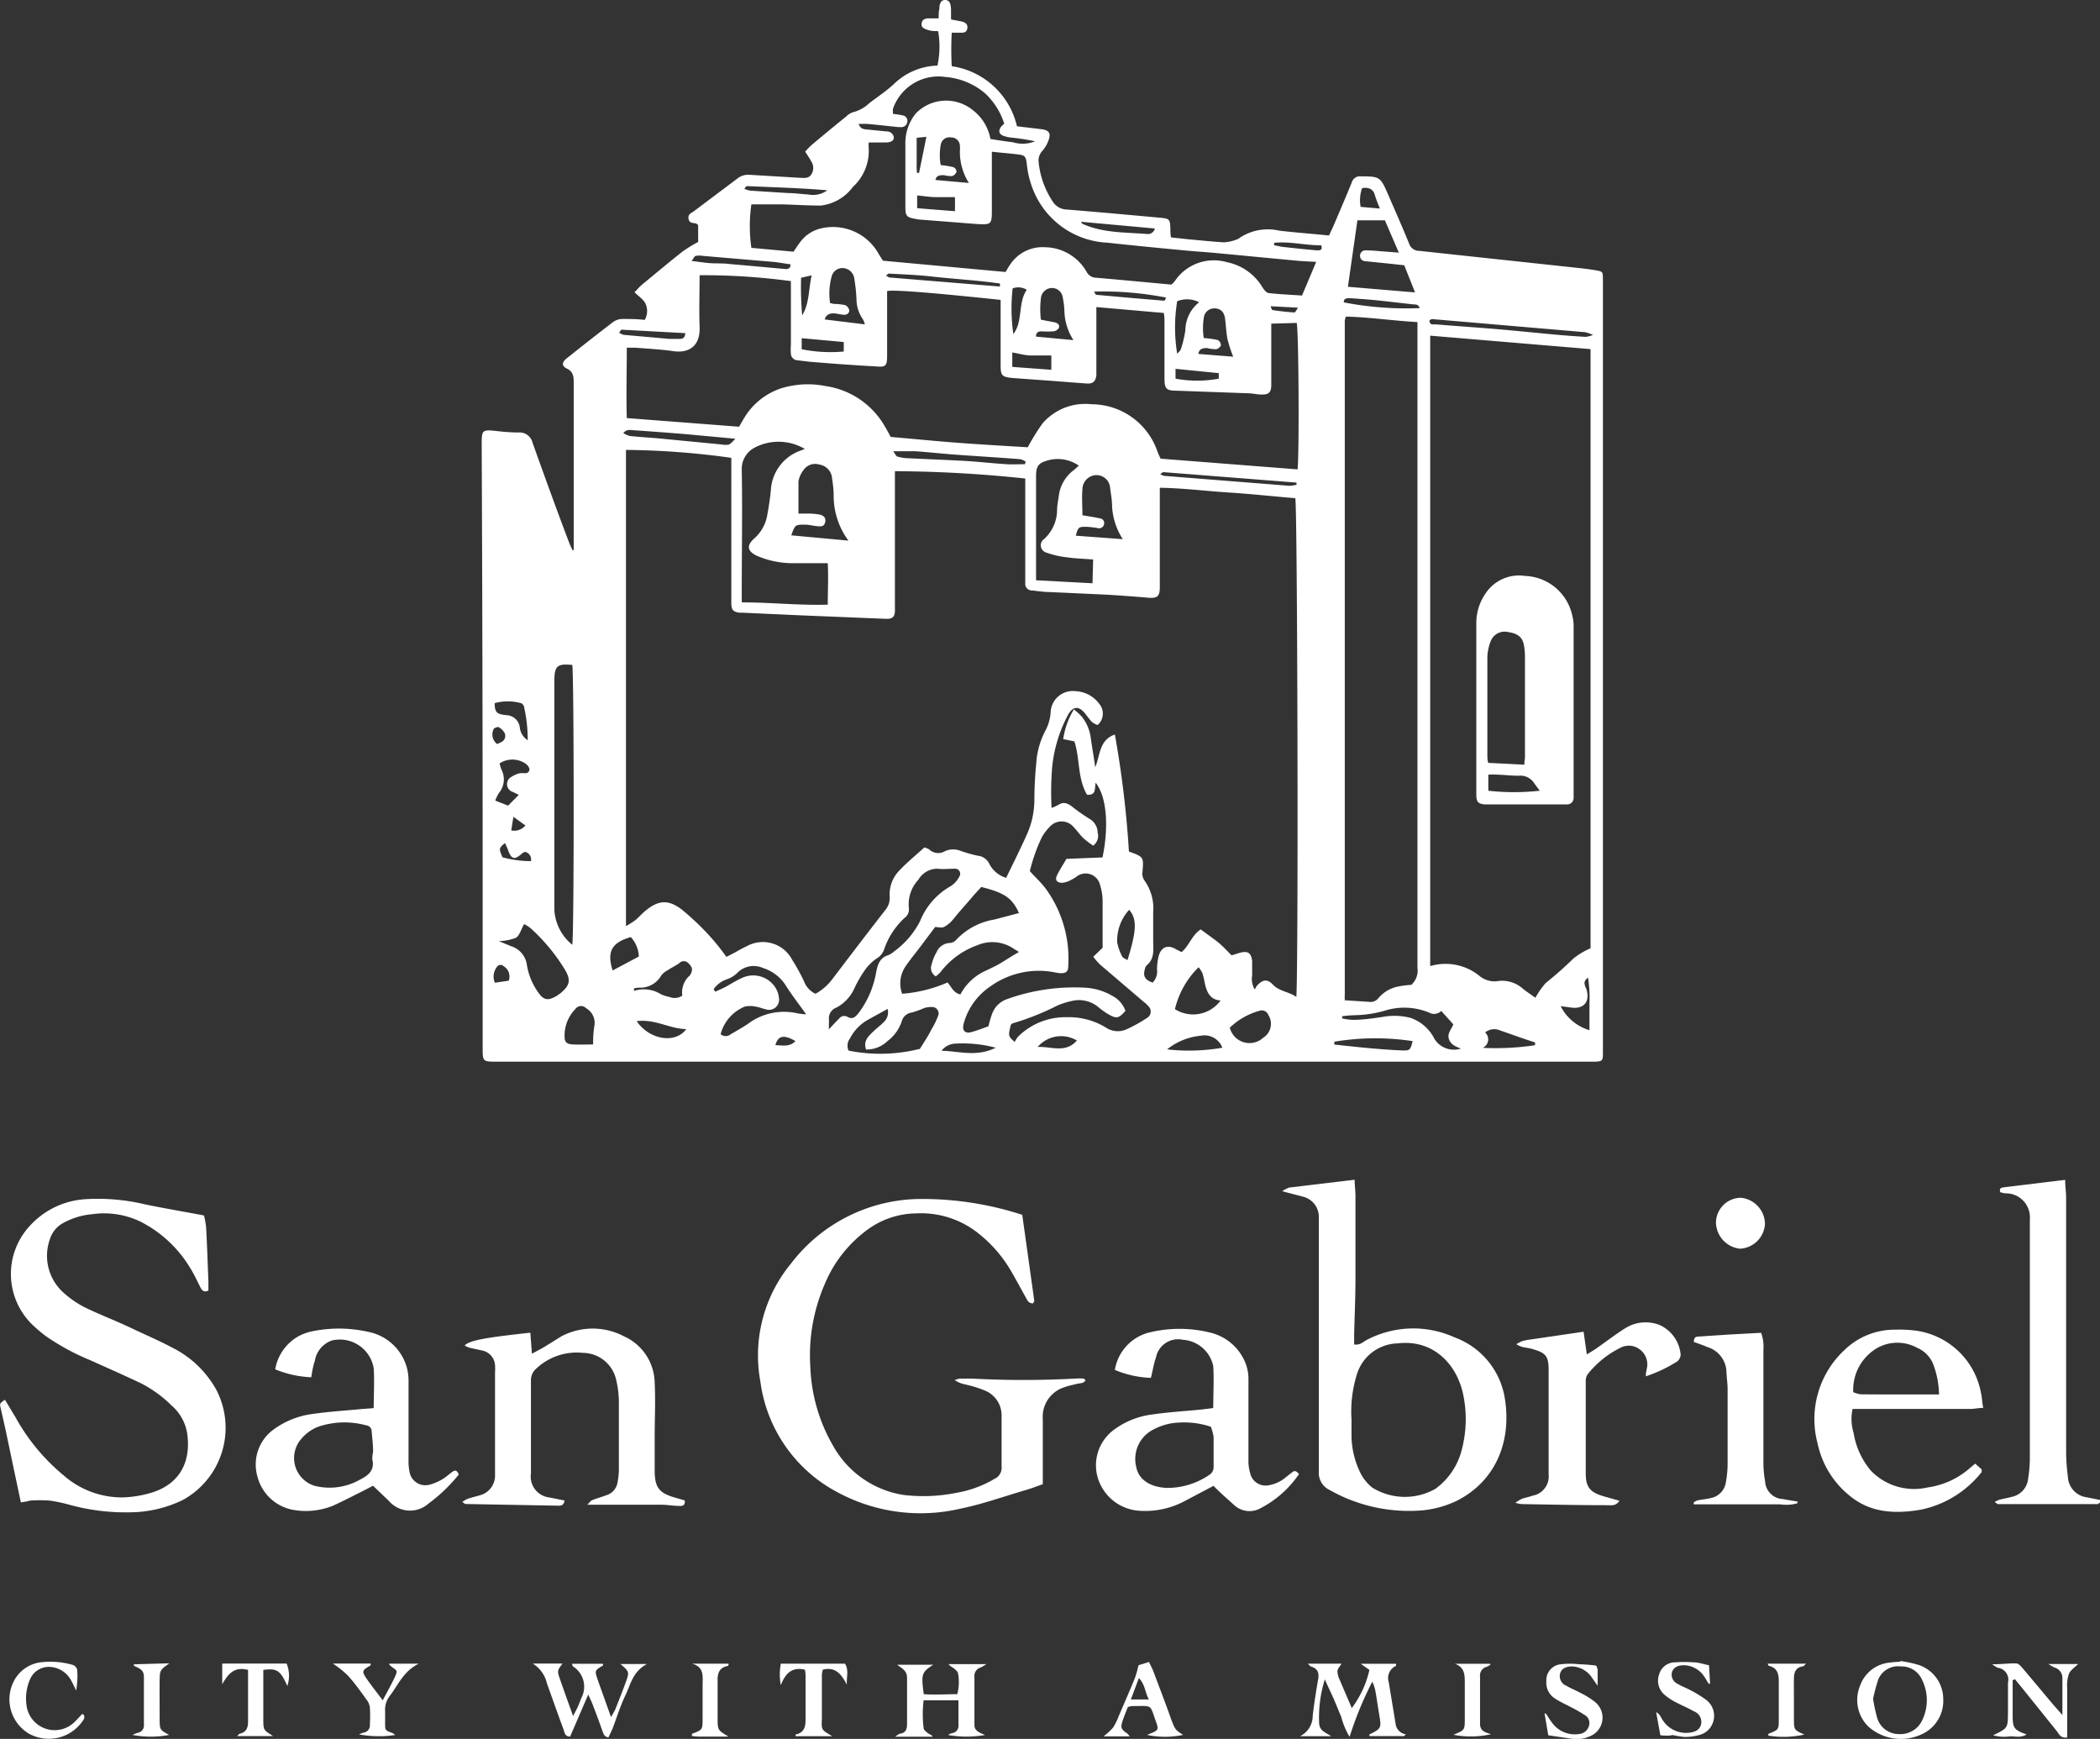 <svg xmlns="http://www.w3.org/2000/svg" viewBox="0 0 174.82 144.74"><rect x="0" y="0" width="174.82" height="144.74" fill="#333333" stroke="none"/><defs><style>.cls-1{fill:#fff;}</style></defs><title>SanGabriel</title><g id="Layer_2" data-name="Layer 2"><g id="Layer_1-2" data-name="Layer 1"><g id="ZAtQHj.tif"><path class="cls-1" d="M47.76,45.77v-.84q0-6.51,0-13c0-.54,0-1-.61-1.27-.4-.22-.37-.5,0-.81q1.95-1.56,3.91-3.06a1.36,1.36,0,0,1,.79-.24c.59,0,1.19,0,1.82.08a1.47,1.47,0,0,0,.09-1.3c-.15-.38-.58-.65-.94-1,.24-.25.42-.46.63-.64,1.12-.92,2.24-1.86,3.38-2.76a11.78,11.78,0,0,1,1.29-.79V18.74a.6.6,0,0,0-.12-.11c-.25-.11-.61,0-.68-.41s.24-.48.46-.65l3.62-2.72a1.45,1.45,0,0,1,1-.3l4.18.25c.35,0,.69.09.94-.25a1,1,0,0,0,0-1.14c-.13-.25-.3-.48-.49-.79a6.47,6.47,0,0,1,.58-.59c.94-.79,1.89-1.57,2.84-2.34a1.38,1.38,0,0,1,.57-.35,3,3,0,0,0,1.33-.74c.7-.54,1.42-1,2.09-1.63a5.42,5.42,0,0,1,3.6-1.51,7.55,7.55,0,0,0,.06-2.87c-.29,0-.6,0-.9-.11s-.51-.19-.48-.5.23-.44.53-.45h.89c0-.29,0-.54.06-.79,0-.53.19-.76.51-.74s.44.26.46.79c0,.26,0,.51,0,.83l.85.16c.29.07.56.19.51.56s-.3.39-.58.38h-.72a25.93,25.93,0,0,0,0,2.79,6.55,6.55,0,0,1,5.43,5l2,.24c.69.08.86.34.6,1a2.58,2.58,0,0,1-.48.8,1.18,1.18,0,0,0-.31,1,7.24,7.24,0,0,0,1.19,3.26,1.4,1.4,0,0,0,1.13.63c2.62.21,5.23.45,7.85.69.69.06.76.14.79.83,0,.25,0,.5.05.8l1.38.15c1,.09,2,.2,3,.26a3.42,3.42,0,0,0,1-.2,1.07,1.07,0,0,0,.38-.2,4.24,4.24,0,0,1,3.26-.57c1.36.16,2.72.26,4.14.4.19-.41.37-.79.53-1.18.46-1.07.92-2.15,1.36-3.23a.7.7,0,0,1,.77-.51c1.58,0,1.62.05,2.26,1.52s1.19,2.72,1.75,4.09a.87.87,0,0,0,.83.59l12.84,1.38c.63.07,1.25.13,1.87.24s.56.15.59.66c0,.23,0,.46,0,.69q0,27.66,0,55.32c0,2.66,0,5.31,0,8,0,.2,0,.4,0,.6,0,.51-.09.57-.61.6-.2,0-.4,0-.6,0q-31.26,0-62.52,0l-28.35,0c-1.18,0-1.18,0-1.18-1.18l0-14.3q0-17.91-.08-35.8c0-1.33,0-1.35,1.35-1.2a16.36,16.36,0,0,0,1.71.11,1.11,1.11,0,0,1,1.18.87c1,2.79,2,5.57,3.06,8.35a6.54,6.54,0,0,0,.28.6ZM67.89,82.72a4.4,4.4,0,0,0,1.43-1.26c1.47-1.93,2.93-3.85,4.42-5.76a1.55,1.55,0,0,0,.32-1.11,2.85,2.85,0,0,1,.79-2.11c.66-.7,1.41-1.31,2.1-1.94a1.47,1.47,0,0,1,.4.16,1.08,1.08,0,0,0,1.33.14,1.7,1.7,0,0,1,1.33,0,11.65,11.65,0,0,0,1.4.39,1.18,1.18,0,0,1,.93.64,2.32,2.32,0,0,0,1.42,1.2c.58-1.2,1.16-2.35,1.68-3.51a7.09,7.09,0,0,0,.67-3c0-1,.06-2.06.16-3.08A6.67,6.67,0,0,1,87,60.87a3.79,3.79,0,0,0,.46-1.52,1.85,1.85,0,0,1,2.06-1.82,2.59,2.59,0,0,1,2,1.07,1.25,1.25,0,0,1-.15,1.75c-.45-.19-.45-.19-1-.91s-1.07-.68-1.49.12a11.69,11.69,0,0,0-1.29,4.31,25.24,25.24,0,0,0-.05,3.38A4,4,0,0,0,88.1,67c.44-.29.78-.14,1.16.15a15.08,15.08,0,0,0,1.54,1.07,1.37,1.37,0,0,1,.58,1.09A1,1,0,0,1,91,70.39a8.63,8.63,0,0,1-.81-.62c-.28-.27-.51-.61-.79-.9a1.31,1.31,0,0,0-2-.06,4.1,4.1,0,0,0-.67.88,14.56,14.56,0,0,0-1,2.82c.5.56,1,1,1.41,1.58a9.89,9.89,0,0,1,1.79,6.3c0,.47-.16.61-.62.62a4,4,0,0,1-.59-.09,6.93,6.93,0,0,0-5.35,1.24,5.43,5.43,0,0,0-2.16,3.1c-.12.53.13.79.65.65s1-.33,1.43-.49a8.85,8.85,0,0,1,.24-.86,2.53,2.53,0,0,1,.38-.75,2.11,2.11,0,0,1,.8-.6,16.54,16.54,0,0,1,6.54-1,5,5,0,0,1,2.36.69,2.23,2.23,0,0,1,1.08,1.24c-.53.61-.73.67-1.32.34a5.48,5.48,0,0,1-.91-.63,2.53,2.53,0,0,0-2.24-.53,6.42,6.42,0,0,0-1.22.39,21.78,21.78,0,0,1-3.73,1.48s-.08.07-.12.11c-.23.94-.23.94.32,1.43a2.39,2.39,0,0,1,.27-.43,5.61,5.61,0,0,1,4.1-1.63,5.92,5.92,0,0,1,3.19.84,1.78,1.78,0,0,0,1.79.15,12.46,12.46,0,0,0,1.64-.91.62.62,0,0,0,.14-1,2.55,2.55,0,0,0-.38-.35l-3.64-3.11a6.44,6.44,0,0,1-.57-.65l.78-.75c0-1.3,0-2.58,0-3.87a4.32,4.32,0,0,0-.21-1.34,1.23,1.23,0,0,0-2-.68,4.91,4.91,0,0,1-.59.33,1.66,1.66,0,0,1-.58.15c-.41,0-.6-.22-.43-.59s.53-.94.8-1.4l3-.12c.55-2.62.34-5.08-.57-6.22-.09.46.07,1.07-.72,1-.8-1.37-.58-3-1.05-4.44l-.93-.19a6.52,6.52,0,0,1,.89-2.47,5.49,5.49,0,0,1,.68.63,3.57,3.57,0,0,1,.72,1.72c.11.77.24,1.54.38,2.47.42-1.09.35-2.29,1.63-2.73a84.47,84.47,0,0,1,1.17,9.74c1.24.45,1.23.45,1.13,1.68a1,1,0,0,0,.15.71A4,4,0,0,1,96,75.94c0,.77,0,1.55,0,2.31s.15,1.54-.55,2.11a.6.6,0,0,0-.14.3c-.17.59,0,.91.65,1.13a1.34,1.34,0,0,0,.36-1.08,4.71,4.71,0,0,1,.15-1.18c.23-.74.78-.91,1.44-.51l.45.23c.65-.53.84-1.4,1.6-1.89.46.35.92.67,1.35,1s.83.78,1.22,1.16l.71-.22c.64-.16.91,0,1,.69,0,.4,0,.8,0,1.2a1.71,1.71,0,0,0,.2,1.15c.11-.06.11-.21.19-.28.49-.54.87-.6,1.36-.08s1.3.57,1.93,1c.18-3.23.09-40.79-.09-41.51-1.87-.16-3.74-.36-5.61-.48s-3.72-.36-5.67-.39v1c0,2.43,0,4.85,0,7.28,0,.78-.22.94-1,.87-1.13-.1-2.27-.18-3.4-.25l-4.79-.22c-.48,0-1-.09-1.44-.13a.55.55,0,0,1-.57-.61V48q0-3.64,0-7.28c0-.31,0-.61,0-.89a107.45,107.45,0,0,0-10.85-.61v11c0,.2,0,.4,0,.6,0,.53-.22.71-.74.69l-7.09-.29L61.8,51h-.26c-.5-.08-.63-.22-.66-.72,0-.2,0-.4,0-.6V39c0-.3,0-.6,0-.89a66.68,66.68,0,0,0-8.77-.66V77.09a8.17,8.17,0,0,0,.77-.49c.25-.2.46-.44.69-.65,1.13-1,2-1.16,3.2-.23a21.93,21.93,0,0,1,2.46,2.36,18.67,18.67,0,0,1,1.24,1.57l.7-.36c.32-.18.64-.37,1-.53a2.75,2.75,0,0,1,3.77,1.12,15.73,15.73,0,0,1,1,1.82A1.85,1.85,0,0,0,67.89,82.72Zm51.17-54.78c0,.17,0,.28,0,.39q0,26,0,52s0,0,0,.07l.06,0a4.47,4.47,0,0,1,4,.8,2,2,0,0,0,1.47.48,2.56,2.56,0,0,1,2.15.59c.35.28.72.53,1.08.78a6.94,6.94,0,0,1,.86-1.23A30.92,30.92,0,0,0,131,79.77a6.41,6.41,0,0,1,1.41-.84V29.06Zm-13.23-1v.73c0,1.46,0,2.92,0,4.37,0,.63-.21.82-.83.8-.34,0-.68-.09-1-.1l-6.06-.22c-.88,0-1-.18-1-1.08V26.81c0-.24,0-.49-.06-.76l-5.61-.49v4.9c0,.25,0,.51,0,.77-.07.56-.3.73-.86.69L87,31.66l-2.64-.19c-1-.09-1.06-.21-1.06-1.16V25.77c0-.27,0-.55,0-.81-1.12-.11-8.75-.94-9.45-.73,0,.2,0,.42,0,.64,0,1.57,0,3.14,0,4.71,0,.86-.09,1-.92.92-1.14-.06-2.28-.14-3.41-.22l-2.13-.17-1-.12a.57.57,0,0,1-.55-.55,3.87,3.87,0,0,1,0-.68c0-1.52,0-3,0-4.54,0-.28,0-.56,0-.82a54.21,54.21,0,0,0-7.6-.49c0,1.42-.05,2.85,0,4.27.08,1.61-.87,2.24-2.19,2.05-1-.15-2.1-.2-3.15-.29-.21,0-.43,0-.72,0,0,2-.06,3.92,0,5.86l9.35.72c.17-.3.32-.57.49-.84a5.63,5.63,0,0,1,3.78-2.55,7.39,7.39,0,0,1,2.89,0,6.8,6.8,0,0,1,4.94,3.31c.19.31.36.64.52.93,2,.17,3.86.36,5.76.5s3.84.25,5.65.36a17,17,0,0,1,1.24-2,4.69,4.69,0,0,1,4.07-1.58,5.81,5.81,0,0,1,5.48,3.92,6.65,6.65,0,0,0,.27.61l11.4.89c.15-1.44.09-11.48-.07-12.19Zm6.21-.59a2,2,0,0,0-.09.35q0,28,0,56.07a3,3,0,0,0,0,.42.1.1,0,0,0,0,.07s0,0,0,0l2,.13a.84.84,0,0,0,.82-.33,2.87,2.87,0,0,1,1.6-.94,7.61,7.61,0,0,1,1.12-.14,1.62,1.62,0,0,0,.51-1.43V26.81C116,26.7,114,26.4,112,26.35ZM82.57,12.63c0,.3,0,.47,0,.64v4.11c0,1.31,0,1.35-1.35,1.26l-4.6-.36a3,3,0,0,1-.42-.06c-.71-.13-.82-.23-.83-.94,0-1.8,0-3.6,0-5.39a3.9,3.9,0,0,1,.88-2.46A3.52,3.52,0,0,1,81,9.18a3.88,3.88,0,0,1,1.45,2.39c.64.1,1.26.2,1.87.27a2.74,2.74,0,0,0,1.85-.08,18.21,18.21,0,0,0-1.92-.3,3.05,3.05,0,0,1-.74-.16c-.36-.15-.41-.42-.17-.75a1.52,1.52,0,0,1,.26-.25,5.88,5.88,0,0,0-1.56-2.5,5.77,5.77,0,0,0-3.32-1.39,4,4,0,0,0-4.38,2.64,2.42,2.42,0,0,0,0,.43,7.79,7.79,0,0,1,.79.12.47.47,0,0,1,.4.57.51.51,0,0,1-.57.41l-.17,0c-.87-.09-1.75-.19-2.63-.27-.21,0-.43,0-.68,0,.14.42.42.45.71.47l1.62.16a.58.58,0,0,1,.6.5c0,.25-.2.4-.62.42l-.6,0h-.87a2.93,2.93,0,0,0,0,.49A4.07,4.07,0,0,1,71,15.56a3.88,3.88,0,0,1-2.66,1.55c-1.08,0-2.17-.07-3.25-.1-.85,0-1.69,0-2.54,0a12.79,12.79,0,0,0,0,3.62l3.51.32c.15-.22.3-.46.47-.68A3,3,0,0,1,68.4,19,4.35,4.35,0,0,1,73.07,21c.13.24.29.47.43.7l10.21.94c.17-.28.28-.48.41-.66A3.23,3.23,0,0,1,87,20.58a4.05,4.05,0,0,1,3.46,2.05.91.91,0,0,0,.81.49c2.1.18,4.19.38,6.24.57l.12-.1.17-.19a3.91,3.91,0,0,1,4.36-1.57,4.44,4.44,0,0,1,2.92,2.06c.13.2.33.48.52.5.9.11,1.81.14,2.79.21l1.18-2.8-1.4-.08-7.06-.67c-.88-.08-1.76-.13-2.64-.22-2.1-.2-4.19-.4-6.29-.63a7,7,0,0,1-6-4,7.82,7.82,0,0,1-.7-2.54c-.07-.59-.15-.72-.61-.79C84.18,12.78,83.41,12.72,82.57,12.63ZM67,37.37a4.29,4.29,0,0,0-4.16-.12,2,2,0,0,0-1.09,1.87c.06,3.36,0,6.73,0,10.09,0,.28,0,.55,0,.93,2.41,0,4.75.26,7.16.19,0-1.17.06-2.26,0-3.45-1,0-2,0-2.9,0A7.6,7.6,0,0,1,63,46.26c-.79-.38-.87-.85-.22-1.43a3.35,3.35,0,0,0,1.1-2c.12-.65.22-1.3.29-2a3.71,3.71,0,0,1,2.28-3.25ZM84.83,76c-.58-1.26-1.19-1.68-3.14-2.17-.28.31-.59.63-.89,1-.48.55-1,1.13-1.44,1.68a2.4,2.4,0,0,1-.78.65c-.22.1-.53,0-.73,0l-1.27,1.69c-.41.54-.85,1.07-1.23,1.64a2.52,2.52,0,0,0-.25,2.23,11.73,11.73,0,0,0,3.78-.94c.33.36.47.85,1.07,1a4.39,4.39,0,0,1,2.16-2c.36-.18.73-.34,1.07-.54.51-.3,1-.63,1.65-1l-.47-.29a3.16,3.16,0,0,0-3-.27,6.66,6.66,0,0,0-3.06,2.23,2.25,2.25,0,0,1-.4.36.81.81,0,0,1-.34-1,3.68,3.68,0,0,1,.4-1,1.26,1.26,0,0,1,1.13-.78.73.73,0,0,0,.51-.26,5.61,5.61,0,0,1,3.18-1.69ZM47.64,78.64c.16-.73.15-22.61,0-23.29-1.24-.13-1.48.08-1.49,1.29a.25.25,0,0,0,0,.08q0,9.51,0,19A4,4,0,0,0,47.64,78.64ZM91,46.57c-.78-.06-1.52-.08-2.25-.19A7.21,7.21,0,0,1,87.12,46a.63.63,0,0,1-.19-1.14A3.3,3.3,0,0,0,88,42.47c0-.39.09-.79.14-1.18a3.16,3.16,0,0,1,1.25-2.16c.14-.11.27-.24.42-.37a3.06,3.06,0,0,0-2.5-.46c-.87.23-1.06.48-1.06,1.37v7.78c0,.25,0,.5,0,.85l4.7.25ZM69,85.68c.32-.34.58-.62.86-.9a.53.53,0,0,1,.69-.14c.43.25.66,0,.92-.31a7.79,7.79,0,0,0,1.47-3.42c.13-.65.32-1.2,1-1.4a1.93,1.93,0,0,0,.5-.32,7.12,7.12,0,0,0,2.15-2.51,5.85,5.85,0,0,1,2.52-2.9,1.92,1.92,0,0,0,.74-.8.42.42,0,0,0-.37-.67c-.48,0-1,.06-1.44,0a1.83,1.83,0,0,0-1.59.92,3,3,0,0,0-.79,2.36.86.86,0,0,1-.35.81,6.29,6.29,0,0,0-1.71,2.63,1.42,1.42,0,0,1-.63.76,3.88,3.88,0,0,0-1,1,10.2,10.2,0,0,0-.81,1.4,3.39,3.39,0,0,1-1.53,1.68.94.94,0,0,0-.62,1Zm48.8-61.34-.9-2.26-1.48-.16-1.69-.17c-.29,0-.51-.16-.51-.46a.45.45,0,0,1,.52-.45c.48,0,1,.06,1.44.09l1.27.1-1.16-2.69H113c-.26,1.84-.52,3.66-.79,5.53ZM70.63,45a6.29,6.29,0,0,1-1.23-3.81c0-.48-.08-1-.14-1.44a1.24,1.24,0,0,0-1.05-1.08,1.17,1.17,0,0,0-1.34.49,2,2,0,0,0-.4.92c0,.87,0,1.75,0,2.67l1,0a6.53,6.53,0,0,1,.76.08c.29.07.54.23.47.6s-.28.41-.66.37-.67-.12-1-.13c-.84,0-.85,0-1.17.89Zm5.92,42.35c.42-.67.75-1.17,1-1.68a6.26,6.26,0,0,0,.53-1.07.54.54,0,0,0-.51-.78,1.89,1.89,0,0,0-.66.1,7.25,7.25,0,0,1-1,.36,1,1,0,0,0-.84.73,3.41,3.41,0,0,1-1.18,1.64,2.51,2.51,0,0,1-1.79.71c-.25-.7.18-1.1.59-1.49s.61-.51.89-.8a1.1,1.1,0,0,0,.31-1.09l-1.61.89a3.76,3.76,0,0,0-1.53,1.58,1,1,0,0,0-.11,1A13.41,13.41,0,0,0,76.55,87.31Zm-35-9,1,.41a1.89,1.89,0,0,1,1.31,1.54,5.38,5.38,0,0,0,.88,2.21c.5.76.85.83,1.63.37l.28-.2c.8-.66.9-1.1.36-2a15.71,15.71,0,0,0-2.83-3.41,2.93,2.93,0,0,0-.55-.35c-.25.44-.37.94-.68,1.14A4.4,4.4,0,0,1,41.52,78.34Zm17.87,4,.12.2c.35-.16.7-.31,1-.48s.84-.5,1.28-.69a2.19,2.19,0,0,1,2.66.72,2,2,0,0,1,.37,1,.84.84,0,0,1-1.11.91c-.28-.06-.54-.18-.82-.22a2.24,2.24,0,0,0-.93,0,3.43,3.43,0,0,0-2,2.29.64.64,0,0,0,.85,0c.48-.27.94-.54,1.39-.83a5,5,0,0,1,4.12-.91,5.29,5.29,0,0,0,.76.09c-.59-.83-1.17-1.57-1.67-2.36a3.47,3.47,0,0,0-1.91-1.49,1.91,1.91,0,0,0-2.2.45,2.36,2.36,0,0,1-.78.47A2.23,2.23,0,0,0,59.39,82.36ZM93.47,44.88a5.58,5.58,0,0,1-.89-2.69c0-.54-.1-1.07-.17-1.61a1.13,1.13,0,0,0-1.39-1,1.19,1.19,0,0,0-.91,1.12c-.06.73,0,1.46,0,2.19.51.09,1,.15,1.45.26a.39.39,0,0,1,.35.49.42.42,0,0,1-.52.32,7.37,7.37,0,0,0-.93-.11c-.66,0-.7,0-.9.74Zm18.26,39.71v.18a4.63,4.63,0,0,0,.9.12c.82,0,1.64-.12,2.45-.24a5.37,5.37,0,0,1,2.36.08,3.5,3.5,0,0,1,1.87,1.55,1.9,1.9,0,0,0,2.31,1c-.45-.17-.83-.31-1-.79s.24-.84.36-1.23l-1-1.11a.84.84,0,0,1-1,.14,5.42,5.42,0,0,0-3.68-.17,9.55,9.55,0,0,1-2.43.38A10.55,10.55,0,0,0,111.73,84.59Zm-43.08-58L72,27a1.82,1.82,0,0,0-.17-.43,2.91,2.91,0,0,1-.53-1.67,13.64,13.64,0,0,0-.18-1.69,1,1,0,0,0-.89-.89.92.92,0,0,0-1,.7,5.41,5.41,0,0,0-.13,2.2,3.21,3.21,0,0,0,.34.08,4.73,4.73,0,0,1,.93.1.63.63,0,0,1,.33.43c0,.26-.21.39-.47.37s-.5-.09-.75-.11S68.78,26.09,68.65,26.61ZM97.81,84a2.83,2.83,0,0,0,3.8-.72c-.86-.06-1.13-.67-1.3-1.37a9.24,9.24,0,0,0-.21-.91,2.9,2.9,0,0,0-.32-.49A7.26,7.26,0,0,0,97.81,84ZM89.36,28.31a4.69,4.69,0,0,1-.75-2.38,6.78,6.78,0,0,0-.14-1.18A.9.9,0,0,0,87.36,24a.94.94,0,0,0-.71.87,7.24,7.24,0,0,0,0,1.74l1.15.22c.25.06.45.22.34.48a.6.6,0,0,1-.46.27,8.7,8.7,0,0,1-1,0c-.29,0-.45.15-.43.44Zm13.3,1.38a12,12,0,0,1-.47-1.44c-.11-.55-.13-1.13-.2-1.69s-.33-.86-.84-.89a.88.88,0,0,0-.94.81,5.44,5.44,0,0,0,0,1.66,7.55,7.55,0,0,1,1.16.16.52.52,0,0,1,.27.44.56.56,0,0,1-.41.33,3.29,3.29,0,0,1-.75-.1c-.39,0-.66.09-.72.49ZM49.38,86.94a8.27,8.27,0,0,1,.09-1.49,1.41,1.41,0,0,0-.68-1.53.58.58,0,0,0-.9.08A3.15,3.15,0,0,0,47,86.26c0,.45.14.63.6.67S48.76,86.94,49.38,86.94Zm53-1.39a1.69,1.69,0,0,0,2.79.82,1.36,1.36,0,0,0,.42-1.88.59.59,0,0,0-.76-.35A5.78,5.78,0,0,0,102.37,85.55ZM52.78,82.27v.21a2.67,2.67,0,0,1,2.21.26,2.72,2.72,0,0,0,.73.24,1.16,1.16,0,0,0,1.08-.1,1.87,1.87,0,0,1,.61-1.67.42.42,0,0,0,.09-.14c.19-.36.13-.59-.2-.9a.51.51,0,0,0-.75,0c-.32.23-.69.4-1,.61a1.45,1.45,0,0,0-.51.43,2,2,0,0,1-1.84,1A2.6,2.6,0,0,0,52.78,82.27ZM85.32,38.64l.06-.22a1.43,1.43,0,0,0-.46-.2c-1.81-.14-3.63-.25-5.44-.38-1.11-.08-2.21-.21-3.31-.28-.56,0-1.12,0-1.81,0,.16.22.23.41.34.44a3.43,3.43,0,0,0,.84.14c1.62.08,3.24.14,4.86.23,1.13.07,2.26.2,3.4.27C84.3,38.67,84.81,38.64,85.32,38.64ZM80.66,15.23a4.8,4.8,0,0,1-.75-2.68,3.13,3.13,0,0,0,0-.43.72.72,0,0,0-.74-.68.73.73,0,0,0-.86.65,4.58,4.58,0,0,0,0,1.65,7.2,7.2,0,0,1,1.07.18.45.45,0,0,1,.25.38.62.62,0,0,1-.38.36,2.66,2.66,0,0,1-.67-.08c-.31,0-.62,0-.71.4ZM119,26.66c0,.44.32.33.54.34,1.67.14,3.34.25,5,.39s3.28.31,4.92.46c.85.08,1.7.14,2.55.19a2.53,2.53,0,0,0,.6-.16,3,3,0,0,0-.66-.23l-12.73-1.09A.64.64,0,0,0,119,26.66ZM61.22,36.52l-4-.37c-1.44-.12-2.89-.23-4.33-.33-.32,0-.68-.16-1,.23a2.32,2.32,0,0,0,.53.24c.77.08,1.53.13,2.3.19L60.1,37a1.46,1.46,0,0,0,.59,0C60.84,36.92,61,36.75,61.22,36.52Zm-19.64,27a4.63,4.63,0,0,0,.17.55A1.77,1.77,0,0,1,41.54,66a3.15,3.15,0,0,0-.31.64l1.07.42.89-.9-.5-.24a.68.68,0,0,1-.24-1.17,2.4,2.4,0,0,1,.82-.39,4.12,4.12,0,0,1,.51,0,.32.32,0,0,0,.23-.51.87.87,0,0,0-.36-.35A1.94,1.94,0,0,0,41.58,63.55Zm69.5,23.16,0,.27c1.1.11,2.2.24,3.29.33.82.07,1.65.13,2.47.16.53,0,.58-.06.76-.78A20.77,20.77,0,0,0,111.08,86.71Zm-14,.66a16.35,16.35,0,0,0,4.68-.13,1.59,1.59,0,0,0-1.79-1A5.29,5.29,0,0,0,97.13,87.37ZM127.79,87v-.23c-1-.32-1.93-.66-2.91-1a1.21,1.21,0,0,0-1.25.17.77.77,0,0,1-.2,1.28A21.92,21.92,0,0,0,127.79,87Zm-28-61.86A2.23,2.23,0,0,0,98,25.07a13.42,13.42,0,0,0,0,4.38c.13-.16.27-.26.31-.4a9.55,9.55,0,0,0,.37-1.56A3,3,0,0,1,99.8,25.18ZM53.18,79.62A2.5,2.5,0,0,0,52.51,78c-1.6.46-2,1.22-1.51,2.78ZM94,75.73a3.81,3.81,0,0,0-1,2.69,4.36,4.36,0,0,0,.41,1.18c.07.14.28.21.45.32C94.63,77.44,94.66,76.49,94,75.73ZM65.8,22c-.46-.06-.93-.15-1.41-.2l-5.87-.5a1.67,1.67,0,0,0-.59,0c-.11,0-.18.2-.36.42.59.07,1,.14,1.48.18s1.15,0,1.71.08c1.56.13,3.12.28,4.68.42C65.67,22.38,65.83,22.29,65.8,22Zm42.13,18.39v-.22l-11.08-.87c-.06,0-.13.08-.27.17a1.85,1.85,0,0,0,.33.14l10.46.83A3.64,3.64,0,0,0,107.93,40.35Zm-64,21.26a12.12,12.12,0,0,0-.29-2.74c0-.15-.15-.36-.27-.38a4.07,4.07,0,0,0-2.19,0c0,.82.23.92,1,1a1.16,1.16,0,0,1,1.09,1A1.44,1.44,0,0,0,43.92,61.61ZM73.75,22.94c.15.07.23.15.32.16l9.17.75s0,0,0-.06a1,1,0,0,0,0-.19c-1.87-.27-3.76-.37-5.64-.58-1.21-.14-2.44-.18-3.66-.25C74,22.76,73.88,22.85,73.75,22.94Zm58.57,62.81c0-.85,0-1.56,0-2.27a10.66,10.66,0,0,0-.12-2.1.63.63,0,0,0-.3.43,1.27,1.27,0,0,0,.15.48c.36,1.08-.2,1.75-1.31,1.57l-.82-.11A3.93,3.93,0,0,0,132.32,85.75ZM87.52,29.59c-.6,0-1.14,0-1.67,0s-1-.16-1.58-.25v1.2l3.25.24ZM53,85c1.08,1.57,3.23,1.9,4.13.66C55.74,85.64,54.54,84.8,53,85ZM79.5,17.58V16.41c-.56,0-1.07,0-1.57,0s-1-.09-1.58-.14v1.06ZM66.74,29.07a12.11,12.11,0,0,0,3.5.19v-.79l-3.5-.32ZM90,18.46c.06.11.07.15.09.16,1.73.79,3.6.71,5.44.86a.59.59,0,0,0,.61-.46Zm28.18,7.19c-.11-.37-.37-.29-.58-.32L114.67,25c-.76-.07-1.52-.13-2.29-.18-.24,0-.53,0-.51.35A27.48,27.48,0,0,0,118.13,25.65ZM68.87,15.84c-2.33-.2-4.52-.25-6.7-.35-.05,0-.11.11-.21.22a2,2,0,0,0,.5.16l3.14.2c.57,0,1.13.09,1.7.12A2,2,0,0,0,68.87,15.84Zm28.21,8.93a27.4,27.4,0,0,0-6-.5c.06.1.12.26.18.27,1.89.17,3.77.34,5.66.49C97,25,97,24.9,97.08,24.77ZM82.89,87.21a10.67,10.67,0,0,0-3.39-.34,1.52,1.52,0,0,0-1.12.59C79.85,87.5,81.32,88,82.89,87.21Zm18.57-56.15-3.6-.36v.82a9.93,9.93,0,0,0,3.6,0Zm-16-6.95A1.37,1.37,0,0,0,84.3,24a14.92,14.92,0,0,0,.06,3.81C85.19,26.7,84.71,25.25,85.48,24.11ZM51.54,27.69a1.25,1.25,0,0,0,.37.18l3.82.34c.28,0,.57,0,.85,0s.44-.11.47-.48l-5.33-.29S51.62,27.58,51.54,27.69ZM89.65,86.61a2.57,2.57,0,0,0-3.27.54C87.49,87.08,88.69,87.71,89.65,86.61Zm23.74-70.95a3,3,0,0,0-.12,1.56l1.6.14c-.17-.43-.32-.79-.43-1.17S114,15.55,113.39,15.66Zm-7.32,4.55v.22c.23,0,.47.1.7.12,1,.11,1.91.21,2.87.29.22,0,.49,0,.35-.42C108.69,20.43,107.39,20.08,106.07,20.21ZM66.69,23.12a26.62,26.62,0,0,0,.09,3.13c.61-1,.52-2.15.79-3.33Zm-23,47.79a1.21,1.21,0,0,0-.21.11c-.66.6-.91.53-1.21-.33a4.74,4.74,0,0,0-.24-.52c-.51.45-.51.45-.2,1.19a9.22,9.22,0,0,0,2.37.32A.65.65,0,0,0,43.73,70.91ZM42.35,81.63a1,1,0,0,0-.43-1.21.36.36,0,0,0-.58.11,1.26,1.26,0,0,0-.14,1.27Zm34-67.24h.16l.61-3-.81.08c0,.8,0,1.51,0,2.22C76.3,13.94,76.32,14.17,76.33,14.39ZM41.38,61.93a3.52,3.52,0,0,0,.39-.18A.56.56,0,0,0,42,61a1.3,1.3,0,0,0-.52-.49c-.08,0-.37.09-.39.19A1,1,0,0,0,41.38,61.93ZM64.55,87c.58,0,1.16.18,1.67-.34C65.27,86.1,64.76,86.19,64.55,87Zm41.22-61.51c.07.16.11.31.16.32.61.09,1.22.16,1.83.2.07,0,.15-.19.3-.4ZM42.56,69.12a1.2,1.2,0,0,0,1.18-.41l-1-.72Z"/><path class="cls-1" d="M85.1,101.12c.34,2.42.67,4.78,1,7.15,0,.07-.07.15-.1.22-.39,0-.48-.26-.61-.5-.39-.7-.77-1.41-1.17-2.1a11.11,11.11,0,0,0-2.7-3.17A7.64,7.64,0,0,0,76.28,101a7,7,0,0,0-3.86,1.21,10.68,10.68,0,0,0-3.76,4.67,14.85,14.85,0,0,0-1.2,6.93,14.07,14.07,0,0,0,1.88,6.51,8.15,8.15,0,0,0,5.9,4.12,14,14,0,0,0,4.43-.19,9.13,9.13,0,0,0,3.11-1.15,1,1,0,0,0,.6-1c0-1.4,0-2.8,0-4.2a2.23,2.23,0,0,0-1.48-2.19,9.81,9.81,0,0,0-1.54-.47,2.35,2.35,0,0,1-.88-.36,2,2,0,0,1,.41-.13c.34,0,.68,0,1,0a80.33,80.33,0,0,0,8.64,0,5.3,5.3,0,0,1,.69,0s.07.07.15.14c-.16.29-.48.23-.73.3s-.72.16-1.06.29a2.57,2.57,0,0,0-1.77,2.64c0,1.51,0,3,0,4.54v.88c-.53.19-1,.37-1.49.51-1.8.53-3.59,1.17-5.42,1.54a14.56,14.56,0,0,1-10.13-1.35A12.23,12.23,0,0,1,63.3,115a12,12,0,0,1,2.53-9.8,13.65,13.65,0,0,1,10.88-5.4A26.89,26.89,0,0,1,85.1,101.12Z"/><path class="cls-1" d="M1.74,125.06C1.3,123,.88,121,.46,119c-.14-.64-.29-1.27-.43-1.91-.06-.29,0-.3.38-.58.3.49.6,1,.88,1.46a16.74,16.74,0,0,0,4,4.83,7.35,7.35,0,0,0,5,1.84,9.33,9.33,0,0,0,2.35-.4c2.49-.78,3.28-2.77,2.93-5a3.88,3.88,0,0,0-1.3-2.26,10.13,10.13,0,0,0-2.56-1.85c-1.39-.66-2.8-1.28-4.2-1.91a19.58,19.58,0,0,1-3.69-2,12.25,12.25,0,0,1-1.17-1,5.88,5.88,0,0,1-.16-8.19,6.82,6.82,0,0,1,4.59-2.21,16.93,16.93,0,0,1,5,.43c1.59.33,3.19.6,4.9.92a6.59,6.59,0,0,1,.18,1c.08,1.51.13,3,.19,4.52,0,.25,0,.5,0,.73-.37.18-.53,0-.66-.25-.28-.55-.54-1.13-.88-1.66a10.18,10.18,0,0,0-4.15-3.84,7,7,0,0,0-4-.6,6,6,0,0,0-2.36.71,2.32,2.32,0,0,0-1.16,1.41,4.1,4.1,0,0,0,1,4.27,8,8,0,0,0,2.34,1.56c1.16.54,2.35,1,3.52,1.56s2.23,1,3.31,1.58A8.55,8.55,0,0,1,18,115.67a6.85,6.85,0,0,1-2.81,9.2,10.23,10.23,0,0,1-3.94,1,17.84,17.84,0,0,1-5.34-.58,13.18,13.18,0,0,0-1.74-.38,10.75,10.75,0,0,0-1.7,0C2.22,125,2,125,1.74,125.06Z"/><path class="cls-1" d="M106.74,99.15a2.68,2.68,0,0,1,.59-.3l5.44-.65c0,.47.07.92.07,1.37,0,2.28,0,4.56,0,6.85,0,1.54-.07,3.08-.11,4.61,0,.29,0,.57,0,.88.45.08.73-.19,1-.35a8.32,8.32,0,0,1,7.36-.24,6.49,6.49,0,0,1,4.15,4.89c.66,3.65-.66,7.06-4,8.73a8.48,8.48,0,0,1-3.3.81,13.41,13.41,0,0,1-6.7-1.43l-.6-.32a1.57,1.57,0,0,1-.85-1.52c0-6.71,0-13.42,0-20.12,0-.32,0-.63,0-1a1.73,1.73,0,0,0-1.18-1.71C108.07,99.49,107.51,99.37,106.74,99.15Zm5.77,19c0,.48,0,1,0,1.45a7.18,7.18,0,0,0,.8,3.12,3.75,3.75,0,0,0,.92,1.1,5.16,5.16,0,0,0,5.26.11,5.74,5.74,0,0,0,2.22-3.34,10,10,0,0,0,.15-4.24c-.43-2.59-2.39-4.9-5.51-4.53a3.64,3.64,0,0,0-3.38,2.54A10.37,10.37,0,0,0,112.51,118.16Z"/><path class="cls-1" d="M47,124.9c-.08.43-.32.44-.55.43l-7.69-.14c-.07,0-.13-.08-.28-.17a2.5,2.5,0,0,1,.45-.26c.32-.11.66-.19,1-.29a1.69,1.69,0,0,0,1.28-1.72c0-.17,0-.34,0-.51v-8a4,4,0,0,0,0-.6,1.33,1.33,0,0,0-1-1.21c-.38-.09-.78-.16-1.16-.26a1.57,1.57,0,0,1-.37-.18c.45-.42,1.62-.64,5.47-1.06l.13,1.75.84-.45c.54-.32,1.07-.66,1.62-1a5.59,5.59,0,0,1,5.2,0,4.32,4.32,0,0,1,2.56,3.87c.08,1.51,0,3,0,4.54,0,.91,0,1.83,0,2.74,0,1.46.37,1.91,1.77,2.3l.73.21c.06.42-.18.48-.45.46-.51,0-1-.1-1.54-.1-1.82,0-3.65,0-5.48,0-.16,0-.33,0-.64,0,.2-.19.28-.33.41-.38.39-.16.81-.27,1.21-.42a1.34,1.34,0,0,0,.91-1.13,6,6,0,0,0,.1-.94c0-1.91,0-3.82,0-5.73a8.32,8.32,0,0,0-.24-1.86,2.86,2.86,0,0,0-2.74-2.18,4.93,4.93,0,0,0-3.92,1.33,1.27,1.27,0,0,0-.42,1c0,2.57,0,5.14,0,7.71a1.75,1.75,0,0,0,1.56,2Z"/><path class="cls-1" d="M25.91,114.64a8.81,8.81,0,0,1-3-.66,3.92,3.92,0,0,1,1.95-2.76,4.28,4.28,0,0,1,1.2-.42,11.09,11.09,0,0,1,4.59.06A4.16,4.16,0,0,1,33.91,114a4.36,4.36,0,0,1,.1,1c0,2.17,0,4.33,0,6.5a4.35,4.35,0,0,0,.08,1,1.34,1.34,0,0,0,1.75,1.06,3.92,3.92,0,0,0,1-.44c.29-.17.54-.41.82-.61s.42-.06.53.23a13.24,13.24,0,0,1-2.5,2.4,2.32,2.32,0,0,1-3.31-.2l-1.33-1.27-.74.39c-.87.43-1.72.88-2.61,1.28a6,6,0,0,1-3.28.34,3.76,3.76,0,0,1-3-2.82A3.59,3.59,0,0,1,22.76,119a7,7,0,0,1,3.3-1.31c1.32-.19,2.66-.27,4-.4l1.05-.08c0-1.16.07-2.24,0-3.32a2.86,2.86,0,0,0-3.48-2.31,2.15,2.15,0,0,0-1.42,1.7C26.07,113.67,26,114.1,25.91,114.64Zm5.15,6.21h0c0-.57-.07-1.13-.12-1.7a.5.5,0,0,0-.46-.51,6.87,6.87,0,0,0-3.94.1,3.48,3.48,0,0,0-1.51,1.09,2.42,2.42,0,0,0,1.17,3.85,5.13,5.13,0,0,0,3.79-.53c.74-.37,1.21-.81,1-1.7A3,3,0,0,1,31.06,120.85Z"/><path class="cls-1" d="M101,117.2c0-1.22.07-2.36,0-3.49a2.77,2.77,0,0,0-2.53-2.19A1.88,1.88,0,0,0,96.23,113c-.19.53-.27,1.1-.42,1.69a8.45,8.45,0,0,1-3-.66,3.84,3.84,0,0,1,2.92-3.13,10.62,10.62,0,0,1,4.92,0,4.21,4.21,0,0,1,2.8,2.07,3.63,3.63,0,0,1,.48,1.88c0,2.22,0,4.45,0,6.67a3.59,3.59,0,0,0,.14,1.09,1.32,1.32,0,0,0,1.64,1,2.91,2.91,0,0,0,1.36-.67l.54-.42c.22-.16.37,0,.53.18a8.75,8.75,0,0,1-3.2,2.84,1.88,1.88,0,0,1-2.22-.28c-.57-.51-1.13-1-1.7-1.58L98.52,125a7,7,0,0,1-3.72.75,3.87,3.87,0,0,1-3.4-2.7,3.67,3.67,0,0,1,1.28-4,6.77,6.77,0,0,1,3.3-1.32c1.32-.19,2.66-.27,4-.4Zm-.2,1.56a7,7,0,0,0-2.63-.35A4.92,4.92,0,0,0,96,119a2.74,2.74,0,0,0-1.41,3.11c.2,1.06,1.16,1.67,2.52,1.74a6.17,6.17,0,0,0,3.54-1.07.76.76,0,0,0,.38-.71c0-.82,0-1.65,0-2.47A4.08,4.08,0,0,0,100.8,118.76Z"/><path class="cls-1" d="M165.1,117.19c-.41,0-.74.09-1.07.09-3,0-5.93,0-8.9,0h-.91a4,4,0,0,0,.09,2,6.43,6.43,0,0,0,1.45,3.15,5,5,0,0,0,4.72,1.38,6.72,6.72,0,0,0,3.52-1.62l.43-.36.54.48c0,.11,0,.18,0,.22a8.67,8.67,0,0,1-5.05,3.13c-2.1.36-4.17.3-5.93-1.15a7.59,7.59,0,0,1-2.68-4.36,7.85,7.85,0,0,1,2.22-7.76,6,6,0,0,1,4.26-1.71,10.64,10.64,0,0,1,1.7.08,6.4,6.4,0,0,1,5.43,5.23C165,116.32,165,116.71,165.1,117.19Zm-3.68-1.12a7.49,7.49,0,0,0-.42-2.34,2.49,2.49,0,0,0-1.4-1.54,3.42,3.42,0,0,0-3.91.43,4,4,0,0,0-1.41,3.26,2.3,2.3,0,0,0,.62.18C157.06,116.08,159.22,116.07,161.42,116.07Z"/><path class="cls-1" d="M174.81,125.08c-.06,0-.12.12-.18.12-2.77,0-5.53,0-8.3,0-.06,0-.12-.08-.28-.18a2.67,2.67,0,0,1,.41-.19c.36-.09.72-.15,1.08-.25a1.71,1.71,0,0,0,1.3-1.53,11,11,0,0,0,.14-1.62q0-9.75,0-19.51c0-.14,0-.28,0-.42a2,2,0,0,0-2-2.17c-.16,0-.32-.06-.46-.09-.11-.32.06-.38.29-.41l5.11-.62c0,.53.08,1,.08,1.52,0,7.07,0,14.14,0,21.22a17.5,17.5,0,0,0,.15,2,1.79,1.79,0,0,0,1.56,1.68l1.15.23Z"/><path class="cls-1" d="M131.83,110.85l.27,1.89c.32-.2.58-.35.82-.52.82-.57,1.61-1.19,2.46-1.71a3.17,3.17,0,0,1,2.8-.21,3,3,0,0,1,1.73,2.46.78.78,0,0,1-.28.56,11.72,11.72,0,0,1-2.62,1.24c0-.25.05-.46.09-.67a1.54,1.54,0,0,0-.61-1.58,1.49,1.49,0,0,0-1.62-.11,8,8,0,0,0-2.7,2.19,1,1,0,0,0-.16.63c0,2.54,0,5.08,0,7.62,0,1.15.36,1.57,1.46,1.9l1.34.38c-.29.46-.68.37-1,.37-2.31,0-4.62-.05-6.93-.09-.18,0-.35,0-.73-.11a3.69,3.69,0,0,1,.56-.34c.29-.1.61-.15.9-.26a1.62,1.62,0,0,0,1.31-1.76c0-.14,0-.29,0-.43v-8.22c0-1.2-.21-1.47-1.39-1.8-.27-.08-.56-.1-.83-.17a2.22,2.22,0,0,1-.47-.22,3.05,3.05,0,0,1,.5-.26,3.86,3.86,0,0,1,.59-.12Z"/><path class="cls-1" d="M149.62,125.13a3.31,3.31,0,0,1-1.4.09c-2.41,0-4.81,0-7.22,0l0-.16a1.05,1.05,0,0,1,.31-.17c.37-.08.74-.1,1.1-.19a1.58,1.58,0,0,0,1.27-1.34,8.9,8.9,0,0,0,.14-1.45c0-2.08,0-4.17,0-6.25,0-.51-.08-1-.1-1.53a2.22,2.22,0,0,0-1.58-2c-.38-.17-.78-.3-1.13-.43,0-.43.2-.44.44-.45l2.39-.16,2.77-.15a3.35,3.35,0,0,1,.19,1.4c0,3.17,0,6.34,0,9.5a8.79,8.79,0,0,0,.14,1.45,1.55,1.55,0,0,0,1.5,1.49c.4.08.81.14,1.21.21Z"/><path class="cls-1" d="M114,139l-.72-.51h2.94c0,.07,0,.16,0,.17a1.11,1.11,0,0,0-.61,1.36l.57,3.46a1,1,0,0,0,.85.88l-.14.15H114c0-.08,0-.13,0-.14,1-.48,1-.55.82-1.63-.11-.62-.19-1.24-.3-1.86a3.22,3.22,0,0,0-.28-.9,29.36,29.36,0,0,0-1.89,4.59,6.35,6.35,0,0,1-.7-1.68c-.22-.49-.41-1-.63-1.5s-.47-1-.73-1.6a10.51,10.51,0,0,0-.47,3.73c.07.55.51.68,1,1h-2.6a1.88,1.88,0,0,0,1.06-1.71c.12-1,.27-2,.45-3,.09-.53,0-.89-.55-1.08-.09,0-.16-.12-.31-.25h2.81c-.13.22-.33.41-.34.62a1.69,1.69,0,0,0,.19.73c.33.79.68,1.57,1,2.35A8.3,8.3,0,0,0,114,139Z"/><path class="cls-1" d="M82,144.42a9,9,0,0,1-3.07,0,1.07,1.07,0,0,1,.33-.16.6.6,0,0,0,.53-.66c0-.66,0-1.31,0-2.07l-1.47,0H76.89a9.42,9.42,0,0,0,0,2.31c0,.16.21.31.36.43s.28.1.39.29H74.51c.25-.16.32-.24.41-.25.47-.06.59-.37.59-.79,0-1.28,0-2.57,0-3.85,0-.63-.43-.79-.82-1.1h3c-1,.64-1,.81-.79,2.45.9.07,1.83,0,2.79,0a3.92,3.92,0,0,0,.07-1.7c0-.16-.2-.32-.34-.44s-.32-.17-.45-.36h3.14a3.55,3.55,0,0,1-.48.28.73.73,0,0,0-.51.8c0,1.32,0,2.63,0,3.94C81.1,144.09,81.54,144.21,82,144.42Z"/><path class="cls-1" d="M44.35,138.47h2.48c-.45.6-.46.6-.19,1.37.33.94.66,1.87,1.07,3,.18-.36.3-.56.39-.77s.2-.48.29-.72a2,2,0,0,0-.72-2.66s0-.09-.07-.2h2.6s0,.13,0,.14c-.68.41-.7.41-.47,1.11.35,1,.72,2,1.13,3.18a6.27,6.27,0,0,0,.36-.63c.3-.77.61-1.53.89-2.31s.29-.84-.46-1.47h2.21c-1.18.62-1.36,1.69-1.79,2.59S51.33,143,51,143.87c-.11.26-.24.51-.35.75-.37-.06-.42-.33-.51-.57-.25-.7-.5-1.39-.77-2.08-.09-.26-.22-.51-.4-.92l-1.51,3.5c-.45,0-.46-.35-.54-.57-.47-1.28-.93-2.57-1.39-3.86A2.64,2.64,0,0,0,44.35,138.47Z"/><path class="cls-1" d="M158.2,138.26a9.94,9.94,0,0,1,1.57.34,3,3,0,0,1,2,2.83,3.05,3.05,0,0,1-1.82,2.94,4.08,4.08,0,0,1-4.4-.64,3.1,3.1,0,0,1-.71-3.4,2.9,2.9,0,0,1,2.49-1.94,8.12,8.12,0,0,1,.85-.07Zm-2.27,3.15a13.51,13.51,0,0,0,.34,1.58,1.87,1.87,0,0,0,1.79,1.35,2,2,0,0,0,1.95-1.13,3.82,3.82,0,0,0,0-3.38,1.86,1.86,0,0,0-1.76-1.12,1.8,1.8,0,0,0-1.88,1.06A14.25,14.25,0,0,0,155.93,141.41Z"/><path class="cls-1" d="M171.69,142.76c0-1.13,0-2.09,0-3.06a.9.9,0,0,0-.66-.9,3.55,3.55,0,0,1-.5-.29H173c-.27.27-.62.49-.76.8a2.89,2.89,0,0,0-.15,1.18c0,1.11,0,2.22,0,3.33,0,.27,0,.55,0,.8-.54.09-.67-.27-.87-.53l-2.84-3.53c-.21-.26-.43-.52-.64-.79l-.19.09c0,.21,0,.41,0,.62,0,.77,0,1.54,0,2.31,0,1.06.12,1.21,1.16,1.58-.48.31-1,.14-1.39.16a3.41,3.41,0,0,1-1.4-.09c1.23-.59,1.23-.59,1.24-1.9,0-.83,0-1.66,0-2.48a1,1,0,0,0-.86-1.24,2.21,2.21,0,0,1-.45-.29c.79,0,1.42-.09,2-.07.18,0,.38.23.52.39.85,1,1.68,2,2.52,3Z"/><path class="cls-1" d="M132.88,138.64a1.66,1.66,0,0,1,.12.33c0,.39,0,.79,0,1.35-.2-.28-.31-.45-.43-.61a2.09,2.09,0,0,0-1.7-1c-.56,0-.91.22-1,.61a.86.86,0,0,0,.53,1c.36.22.77.37,1.14.58a6.47,6.47,0,0,1,1.23.76,1.67,1.67,0,0,1-.43,2.87,2.62,2.62,0,0,1-1.51.2l-1.94-.29-.31-1.81.11,0c.16.24.3.48.47.7a2.33,2.33,0,0,0,2.33,1,.92.92,0,0,0,.79-.68.76.76,0,0,0-.35-.89,10.8,10.8,0,0,0-1.1-.63c-.45-.25-.93-.45-1.35-.73a1.54,1.54,0,0,1-.75-1.45,1.33,1.33,0,0,1,1.2-1.42,6.52,6.52,0,0,1,1.53,0A14.27,14.27,0,0,1,132.88,138.64Z"/><path class="cls-1" d="M138.22,144.44l-.35-1.92c.33.16.39.44.54.65a2.31,2.31,0,0,0,2.19,1.06c.57-.06.89-.27,1-.66a.94.94,0,0,0-.58-1.12c-.49-.28-1-.49-1.52-.76a4.9,4.9,0,0,1-.92-.61,1.54,1.54,0,0,1-.46-1.71,1.37,1.37,0,0,1,1.35-1,9.9,9.9,0,0,1,1.54,0c.39,0,.77.15,1.26.24l.09,1.54-.12,0c-.11-.18-.21-.36-.33-.54a2.09,2.09,0,0,0-1.71-1c-.53,0-.85.17-1,.54a.83.83,0,0,0,.44,1c.34.21.72.34,1.07.53a9.53,9.53,0,0,1,1.37.85,1.66,1.66,0,0,1,.41,2.09,1.59,1.59,0,0,1-1,.79,4.45,4.45,0,0,1-1.26.17,8.66,8.66,0,0,1-1-.16C139,144.49,138.62,144.48,138.22,144.44Z"/><path class="cls-1" d="M146.93,101.86a2.19,2.19,0,0,1-2.08,2.08,2.24,2.24,0,0,1-2-2.18,2.09,2.09,0,0,1,2.07-2.06A2.22,2.22,0,0,1,146.93,101.86Z"/><path class="cls-1" d="M7,142.77a.73.73,0,0,1,0,.3,3.43,3.43,0,0,1-4.55,1.26A3.32,3.32,0,0,1,1.12,140a2.93,2.93,0,0,1,2.17-1.62,6.73,6.73,0,0,1,2.79.21.58.58,0,0,1,.35.41,7.18,7.18,0,0,1-.09,1.72c-.13-.27-.25-.54-.4-.81a2.13,2.13,0,0,0-1.78-1.16,1.7,1.7,0,0,0-1.68,1.08,4,4,0,0,0-.25,2.26,2.36,2.36,0,0,0,3.93,1.29c.24-.23.46-.48.69-.72Z"/><path class="cls-1" d="M94.78,138.61l.87-.27c.13.28.28.55.38.82.49,1.31,1,2.62,1.46,3.93.34.89.34.89,1,1.32a7.34,7.34,0,0,1-3,0l.34-.14c.57-.23.63-.32.43-.89-.58-1.57-.23-1.37-2-1.37a1.78,1.78,0,0,0-.37.08c-.16.41-.34.83-.47,1.26s-.1.6.42.94a1.52,1.52,0,0,1,.2.24H91.87a5.46,5.46,0,0,0,.8-.74,5.22,5.22,0,0,0,.45-.92c.46-1.07.93-2.14,1.37-3.22A9.91,9.91,0,0,0,94.78,138.61Zm.86,2.85c-.33-.62-.31-1.24-.83-1.78l-.67,1.78Z"/><path class="cls-1" d="M27.71,138.47h3.15c0,.09,0,.17-.05.18-.67.38-.71.47-.29,1.08s.84,1.13,1.34,1.8c.38-.72.72-1.31,1-1.92s.19-.52-.29-.9l-.13-.11s0,0-.05-.12h2.47c-1.29.64-1.71,1.78-2.41,2.68a1.86,1.86,0,0,0-.39,1.28c0,.34,0,.68,0,1,0,.6,0,.59.63.82a1.27,1.27,0,0,1,.2.16,9.18,9.18,0,0,1-3-.05,2.35,2.35,0,0,1,.37-.15.6.6,0,0,0,.53-.66,11.69,11.69,0,0,0,0-1.45,1.37,1.37,0,0,0-.31-.68c-.5-.7-1-1.4-1.56-2A8.55,8.55,0,0,0,27.71,138.47Z"/><path class="cls-1" d="M69.29,144.52H66.23c0-.07,0-.14,0-.14.72-.15.84-.65.83-1.28,0-1.17,0-2.34,0-3.51,0-.2,0-.39-.06-.61-1.12-.26-1.64.37-2,1.29a4.9,4.9,0,0,1,0-1.79h5.34c.35.53.11,1.14.16,1.75-.44-.85-.94-1.52-2-1.25a2.21,2.21,0,0,0-.08.42c0,1.23,0,2.46,0,3.68C68.37,144,68.39,144,69.29,144.52Z"/><path class="cls-1" d="M23.92,140.34c-.58-1.31-.87-1.49-2-1.34,0,.26,0,.54,0,.82,0,1.05,0,2.11,0,3.17s0,1,.82,1.52h-3c.11-.1.16-.19.22-.2.57-.12.69-.54.69-1,0-.77,0-1.54,0-2.31s0-1.3,0-2c-1.2-.31-1.68.39-2.15,1.19v-1.72h5.36A2.69,2.69,0,0,1,23.92,140.34Z"/><path class="cls-1" d="M14.1,138.45c-.78.56-.8.58-.81,1.46s0,2.05,0,3.07,0,1,.79,1.43a8.08,8.08,0,0,1-3.06,0c.21-.08.32-.14.44-.17a.62.62,0,0,0,.52-.68c0-1.34,0-2.68,0-4,0-.6-.46-.72-.83-.9,0-.08,0-.11,0-.13a.08.08,0,0,1,.06,0Z"/><path class="cls-1" d="M121,144.4c.93-.39.94-.39.94-1.3s0-2,0-3c0-.69,0-1.31-.82-1.61h2.94l0,.11c-.09,0-.17.1-.26.13a.75.75,0,0,0-.59.83c0,1.31,0,2.62,0,3.93,0,.6.42.71.92.86A7.59,7.59,0,0,1,121,144.4Z"/><path class="cls-1" d="M60.64,144.55H58.18a5.67,5.67,0,0,1-.58-.05c0-.09,0-.17,0-.18.88-.33.89-.33.89-1.27s0-1.82,0-2.73c0-.74.17-1.57-.89-1.84h3.05c0,.1,0,.18-.07.19-.71.14-.86.61-.84,1.26,0,1,0,2,0,3.07S59.77,144,60.64,144.55Z"/><path class="cls-1" d="M147.15,138.48h3.2c-.14.13-.19.21-.24.22-.58.07-.76.45-.77,1s0,1.2,0,1.79V143c0,1,0,1,.87,1.38a8,8,0,0,1-3,.09c0-.05,0-.14,0-.15.86-.34.87-.34.87-1.21,0-1.05,0-2.11,0-3.17,0-.64-.14-1.12-.83-1.28C147.21,138.65,147.2,138.57,147.15,138.48Z"/><path class="cls-1" d="M122.9,58.81c0-2.31,0-4.62,0-6.93a4.26,4.26,0,0,1,.73-2.42,3.33,3.33,0,0,1,3.32-1.52,4.17,4.17,0,0,1,3.91,3.18A3.86,3.86,0,0,1,131,52.3q0,6.8,0,13.61c0,.17,0,.34,0,.51a.54.54,0,0,1-.55.54c-.15,0-.29,0-.43,0l-6.08,0c-.11,0-.23,0-.34,0-.54-.06-.69-.2-.7-.77,0-1,0-2,0-3.08Zm4,4.84c0-.3.05-.47.05-.63V54.73a5.82,5.82,0,0,0-.07-.93c-.11-.74-.48-1.06-1.34-1.19a1.24,1.24,0,0,0-1.45.78,3.93,3.93,0,0,0-.27,1.32c0,2.7,0,5.41,0,8.11,0,.22,0,.43.07.68Zm-3,2.17a19.53,19.53,0,0,0,4.28,0l-.46-.62a1.35,1.35,0,0,0-1.29-.63c-.59,0-1.19-.07-1.78-.09a6.63,6.63,0,0,0-.75,0Z"/></g></g></g></svg>